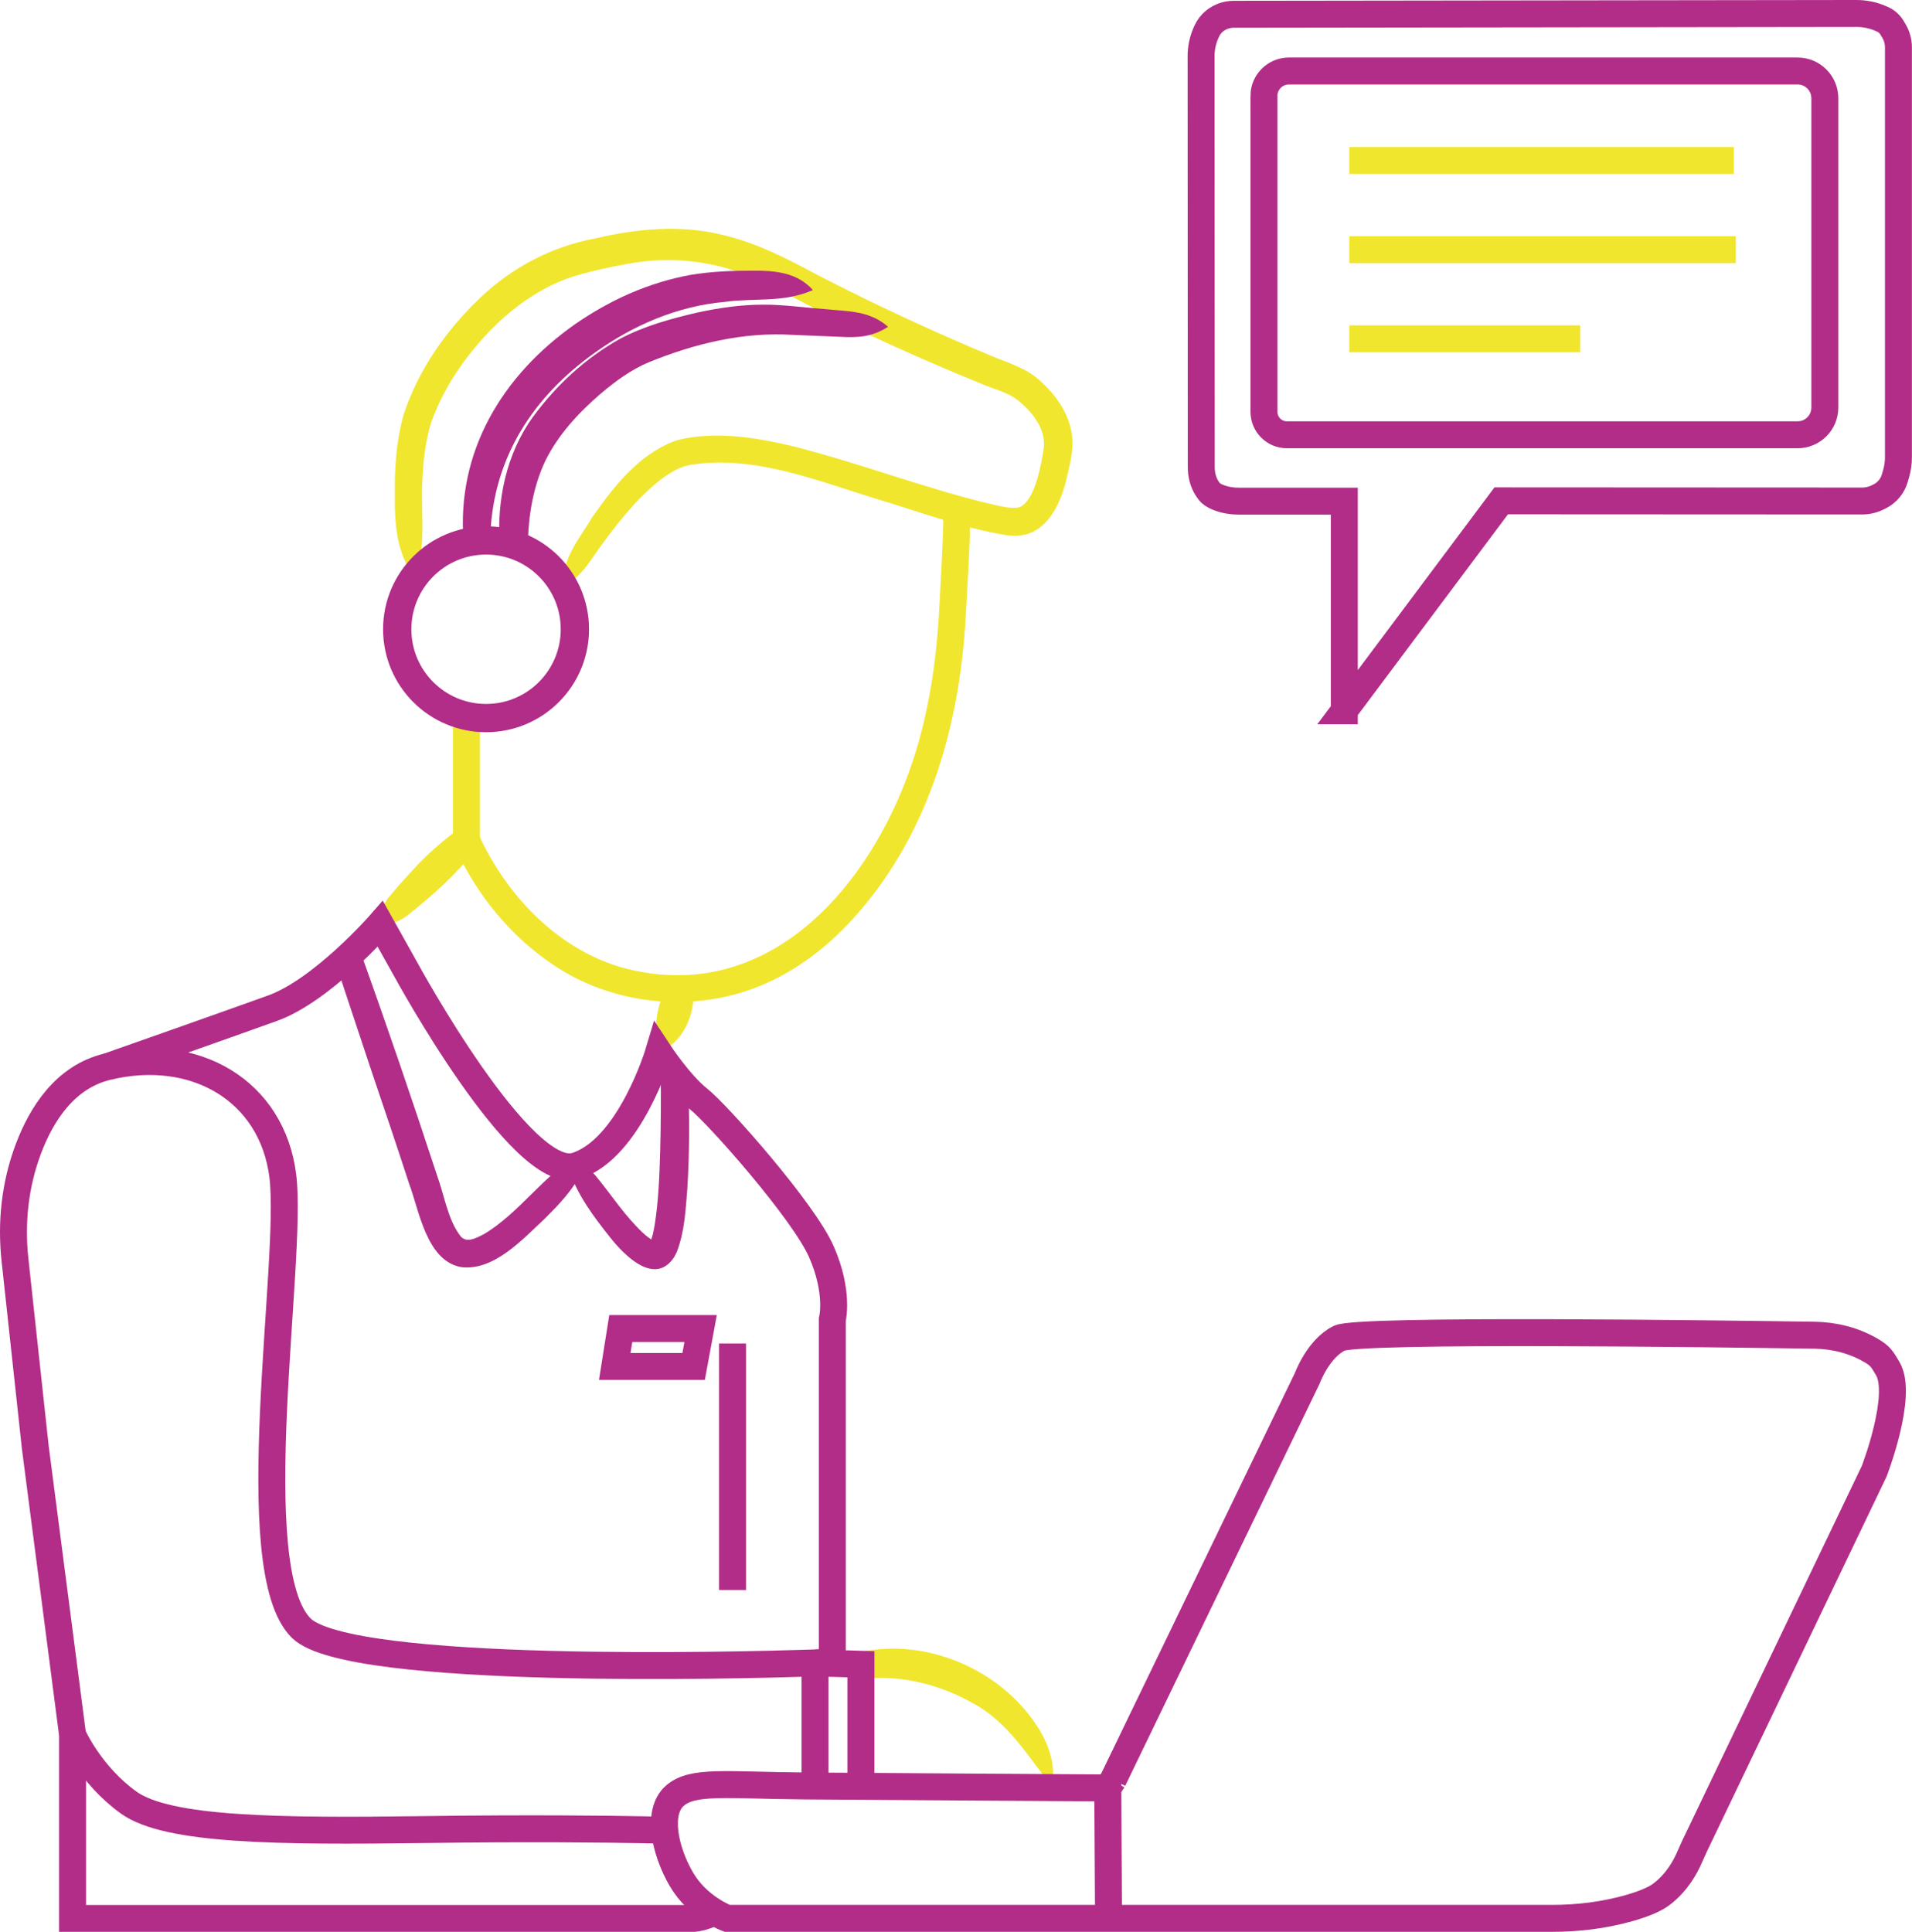 <?xml version="1.0" encoding="UTF-8"?>
<svg id="Capa_2" data-name="Capa 2" xmlns="http://www.w3.org/2000/svg" viewBox="0 0 425.75 430.14">
  <defs>
    <style>
      .cls-1, .cls-2 {
        stroke-width: 6px;
      }

      .cls-1, .cls-2, .cls-3 {
        fill: none;
        stroke-miterlimit: 10;
      }

      .cls-1, .cls-3 {
        stroke: #b12d88;
      }

      .cls-2 {
        stroke: #f1e62e;
      }

      .cls-4 {
        fill: #b12d88;
      }

      .cls-4, .cls-5 {
        stroke-width: 0px;
      }

      .cls-3 {
        stroke-width: 6.3px;
      }

      .cls-5 {
        fill: #f1e62e;
      }
    </style>
  </defs>
  <path class="cls-5" d="m84.67,205.7c-.15-3.36,1.19-5.17,2.69-6.84,1.44-1.73,2.92-3.4,4.45-5.03,4.1-4.55,9.2-8.67,14.32-12.07,0,0,.51,4.11.51,4.11,1,2.3,2.35,4.81,3.73,6.99,6.98,11.27,17.91,20.59,31.08,23.28,29.24,6.17,50.47-17.02,60.16-42.14,4.58-11.73,6.69-24.37,7.45-36.93.35-6.83.94-15.67,1.01-22.49,0,0,.51,1.25.51,1.25l-.6-.85,4.89-3.48.6.85.43.61c.06.51.15,1.05.14,1.55-.03,6.97-.64,15.92-1.01,22.92-1.4,25.06-8.66,49.68-26.11,68.24-7.13,7.56-16.21,13.6-26.42,16.03-13.11,3.2-27.59.87-38.87-6.58-10.03-6.58-17.7-16.14-22.59-27.03,0,0,4.88,1.03,4.88,1.03-4.1,5.35-9.14,9.83-14.37,14.04-1.71,1.45-3.56,2.75-6.91,2.51h0Z"/>
  <path class="cls-5" d="m146.67,234.26c-1.37-4.95-.46-10.17,1.79-14.67,0,0,5.9,1.07,5.9,1.07.43,5.35-2.4,11.67-7.69,13.61h0Z"/>
  <path class="cls-5" d="m92.31,128.38c-4.88-6.26-4.41-14.3-4.38-21.79.11-4.65.64-9.62,1.93-14.22,3.29-10.06,9.55-18.95,17.21-26.2,7.01-6.63,15.86-11.32,25.41-13.06,9.24-2.19,19.13-3.14,28.48-.79,7.32,1.69,14.22,5.21,20.76,8.74,9.58,4.97,19.34,9.6,29.21,13.97,3.29,1.46,6.6,2.88,9.92,4.26,3.66,1.53,7.75,2.71,10.54,5.33,4.06,3.51,7.36,8.4,7.45,14.01-.08,3.01-.84,5.88-1.57,8.86-1.29,5-4.31,11.2-10.22,11.76-.56.11-1.39.04-1.96.02-.27-.01-.58-.04-.84-.08-9.6-1.57-18.85-4.98-27.98-7.77-13.78-4.13-27.77-10.13-42.25-7.97-2.7.42-4.93,1.84-7.14,3.52-5.33,4.24-9.74,9.94-13.77,15.53-2.15,3.13-3.96,6.09-7.59,8.02-.56-6.08,3.53-10.57,6.4-15.42,4.7-6.68,10.03-13.58,17.88-16.73,1.4-.57,3.11-.83,4.61-1.05,7.72-.96,15.25.38,22.63,2.16,14.17,3.62,27.72,8.78,41.71,12.31,2.49.47,6.51,1.87,8.53,1.04,2.07-1.19,3.24-4.47,3.91-6.99.52-1.98.96-4.15,1.24-6.24.36-3.9-2.18-7.37-5.22-10.02-2.67-2.34-5.87-2.84-8.85-4.2-10.15-4.13-20.13-8.55-30.02-13.28-6.52-2.99-12.83-6.7-19.33-9.69-9.39-4.36-19.69-5.57-29.85-3.55-3.39.62-6.94,1.38-10.25,2.33-6.35,1.74-12.21,5.44-17.27,9.99-6.8,6.31-12.57,14.22-15.68,23.02-1.21,4.06-1.71,8.29-1.9,12.62-.46,7.24,1.05,14.55-1.77,21.56h0Z"/>
  <path class="cls-5" d="m191.54,367.89c14.52-3.27,30.87,3.7,39.08,15.98,2.76,4.03,4.59,8.94,3.61,13.89-5.43-6.8-9.77-14.37-17.59-18.51-7.13-4.07-15.5-6.22-23.72-5.51,0,0-1.38-5.84-1.38-5.84h0Z"/>
  <line class="cls-1" x1="247.86" y1="396.33" x2="246.67" y2="398.11"/>
  <path class="cls-1" d="m16.15,386.26s3.85,8.89,12.52,15.11,33.33,6.44,66,6c23.28-.32,40.48-.11,48.44.04l4.91.11"/>
  <path class="cls-1" d="m185.33,370.32v-76.5s1.57-6-2.43-15.11-23.11-30.67-27.33-34-8.89-10.44-8.89-10.44c0,0-6.44,21.56-18.44,25.33s-37.78-43.56-37.78-43.56l-5.78-10.33s-12.89,14.78-24,18.78-36.81,13.04-36.81,13.04"/>
  <polyline class="cls-2" points="103.86 187 103.86 159.89 103.15 159.23"/>
  <circle class="cls-3" cx="108.23" cy="140.11" r="19.78"/>
  <path class="cls-4" d="m111.28,121.54c-.71-10.04,1.44-20.53,7.43-28.76,5.2-7.06,11.62-12.98,19.23-17.28,5.48-2.91,11.47-4.55,17.4-5.92,4.72-1.02,9.55-1.73,14.5-1.75,4.39-.04,9.9.72,14.21,1.03,4.89.49,9.58.3,13.7,3.9-3.54,2.31-6.85,2.45-10.62,2.24-2.14-.08-8.24-.35-10.48-.43-11.09-.72-22.1,1.95-32.32,6.15-3.75,1.58-7.31,4.15-10.64,6.99-4.89,4.21-9.35,9.06-12.21,14.79-2.72,5.69-3.86,12.33-3.92,18.63,0,0-6.28.42-6.28.42h0Z"/>
  <path class="cls-4" d="m103.24,120.71c-1.69-20.14,8.65-37.17,24.76-48.49,7.76-5.39,16.45-9.32,25.81-11.02,4.71-.77,9.18-.93,13.88-.93,4.78-.02,9.81.34,13.32,4.32-6.58,2.89-12.87,1.69-19.64,2.63-10.5.93-20.38,5.19-28.89,11.29-13.7,9.77-22.47,23.14-23.28,40.22-.02.49-.03,1.05-.03,1.42l-5.92.55h0Z"/>
  <line class="cls-1" x1="163.12" y1="299.14" x2="163.12" y2="354.03"/>
  <polygon class="cls-1" points="156.01 295.81 138.23 295.81 136.89 304.26 154.45 304.26 156.01 295.81"/>
  <path class="cls-4" d="m80.29,212.05c5.9,16.41,11.52,32.86,16.96,49.45,1.8,4.98,2.45,10.06,5.33,13.8,1.34,1.42,3,.61,5.18-.51,8.03-4.78,13.29-13.27,21.56-17.93,0,0,.44,1.8.44,1.81,4.11,4.04,7.05,8.91,10.68,13,1.45,1.61,3.58,3.99,5.33,4.68-.22-.08-.83.1-1.05.38-.04.07-.02.02-.02.01,0-.04.03-.04.05-.08.52-1.12.77-2.4,1.03-3.91.85-5.29,1.08-11.01,1.23-16.64.15-5.65.17-11.37.13-17.01l6-.19c.41,8.71.45,17.36-.11,26.07-.39,4.62-.57,9.11-2.28,13.67-.22.45-.48,1.06-.77,1.46-4.38,6.25-11.12-.8-14.11-4.57-3.72-4.69-7.22-9.35-9.16-15.03l2.89.23c-1.94,4.19-5.05,7.34-8.18,10.5-4.74,4.37-11.41,11.94-18.88,10.87-7.6-1.51-9.2-12.6-11.46-18.61-2.68-8.24-5.47-16.49-8.26-24.72-2.73-8.26-5.52-16.5-8.2-24.78l5.67-1.95h0Z"/>
  <path class="cls-1" d="m299.34,158.26v-46.67h-23.48c-1.47,0-2.93-.22-4.31-.73-.73-.27-1.45-.62-1.91-1.04-.32-.3-.62-.69-.88-1.11-.87-1.39-1.27-3.02-1.27-4.66l-.04-91.58c0-1.75.36-3.48,1.06-5.08l.17-.39c.41-.92,1.03-1.74,1.82-2.36h0c1.19-.94,2.66-1.45,4.17-1.46l138.7-.18c1.83,0,3.64.36,5.32,1.08l.44.19c.89.38,1.64,1.03,2.14,1.86l.44.73c.67,1.11,1.02,2.38,1.02,3.68v91.26c0,1.26-.18,2.52-.53,3.73l-.29.98c-.49,1.69-1.65,3.1-3.2,3.93l-.32.17c-1.17.62-2.47.95-3.79.95l-80.32-.04-34.96,46.74Z"/>
  <path class="cls-1" d="m281.45,21.37v70.33h0c0,2.82,2.29,5.11,5.11,5.11h113.72c3.34,0,6.06-2.71,6.06-6.06V21.87c0-3.34-2.71-6.06-6.06-6.06h-113.28c-3.07,0-5.56,2.49-5.56,5.56h0Z"/>
  <line class="cls-2" x1="300.45" y1="75.44" x2="351.86" y2="75.44"/>
  <line class="cls-2" x1="300.45" y1="55.59" x2="386.52" y2="55.59"/>
  <line class="cls-2" x1="300.45" y1="35.74" x2="386.08" y2="35.74"/>
  <path class="cls-1" d="m246.97,427.14l-.15-3.11-.15-25.93s-49.33-.3-67.26-.44-25.19-1.33-29.19,2.22-2.22,12.15,1.48,18.52,10.22,8.74,10.22,8.74h183.72c5.74,0,11.47-.7,17-2.25,2.87-.81,5.62-1.84,7.28-3.08,3.56-2.67,5.44-6.33,6.17-8,.39-.89.78-1.77,1.19-2.65l40.05-83.57s6.56-16.96,3-22.89c-1.24-2.07-1.55-2.75-3.68-4-3.81-2.24-8.19-3.33-12.61-3.4-20.01-.3-101.67-1.42-105.82.66-4.74,2.37-7.11,8.89-7.11,8.89l-43.26,89.48"/>
  <path class="cls-1" d="m181.49,397.68v-27.42s-.63.02-1.79.06c-13.71.44-101.72,2.82-112.58-7.76-13.44-13.1-1.78-81.78-4.15-100.74-2.37-18.96-19.56-29.04-39.11-24.3-9.29,2.25-14.57,10.39-17.55,18.31s-3.88,16.37-2.97,24.73l4.52,41.71,8.3,64v40.89h138.22s2.53-.17,4.6-1.49"/>
  <polyline class="cls-1" points="181.49 370.26 191.71 370.56 191.71 397.76"/>
</svg>